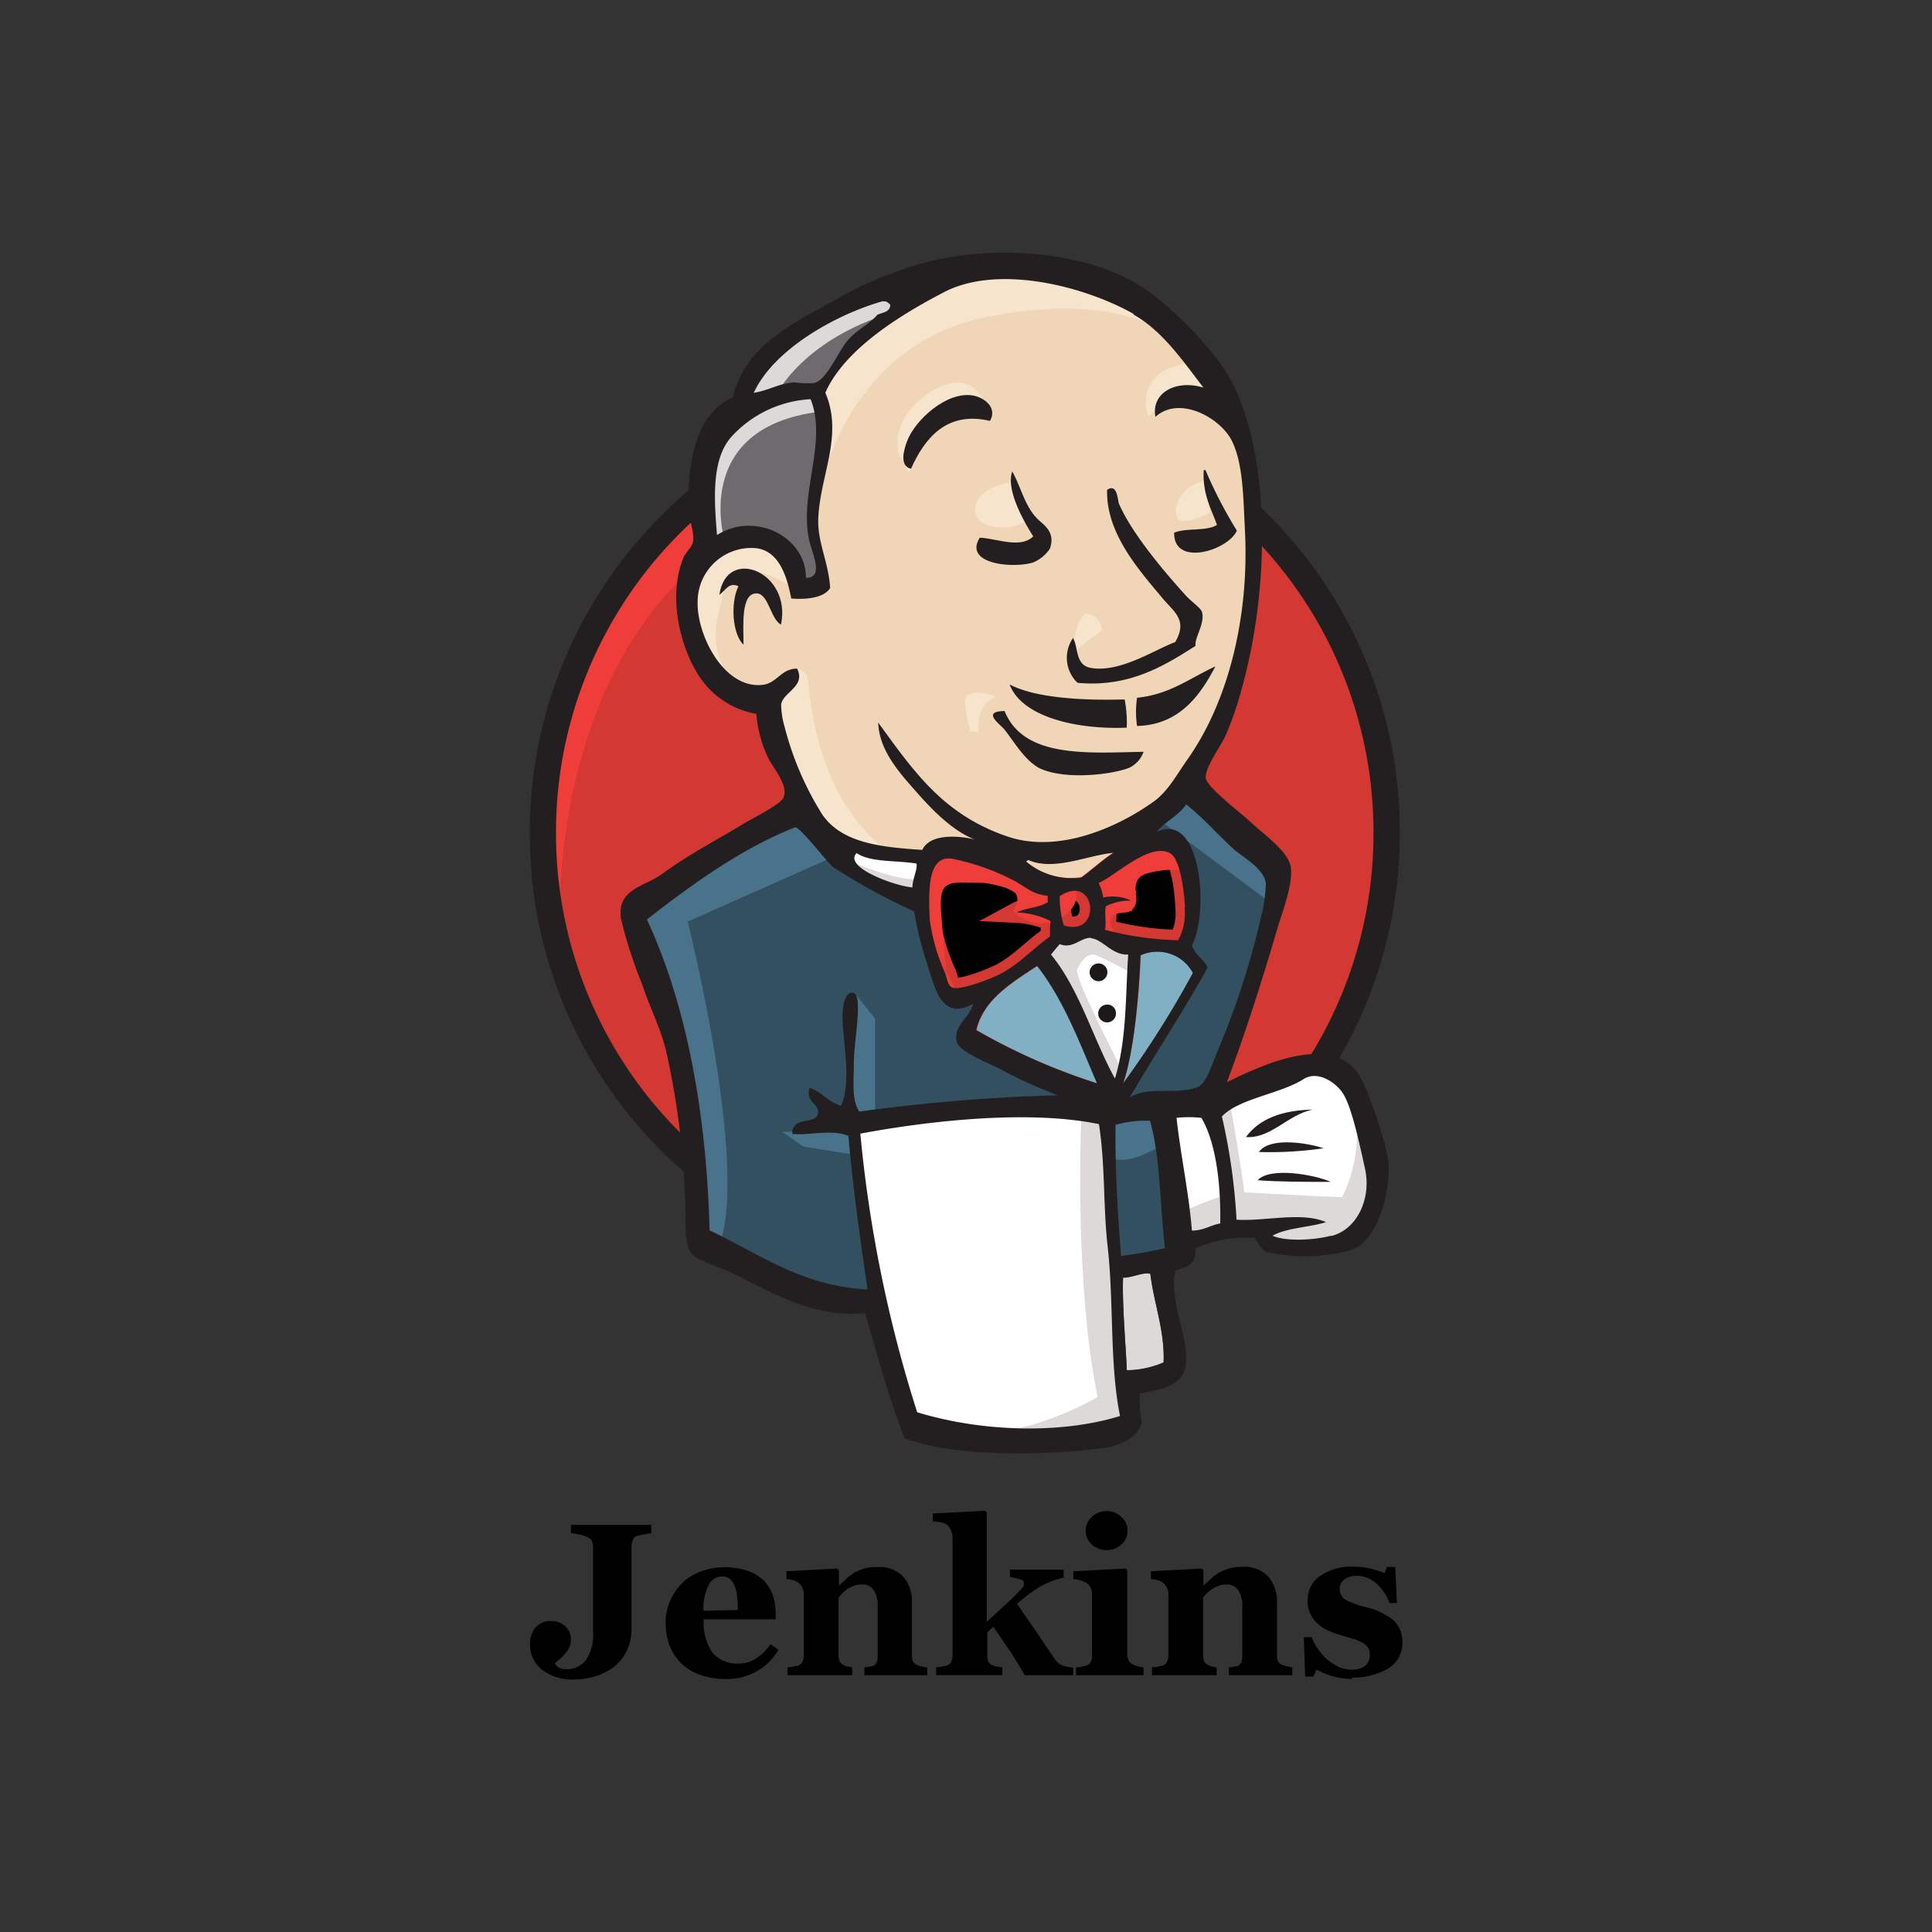 <svg xmlns="http://www.w3.org/2000/svg" viewBox="0 0 184.93 184.93"><rect x="0" y="0" width="184.93" height="184.93" fill="#333333" stroke="none"/><defs><style>.cls-1{fill:none;}.cls-2{fill:#d33833;}.cls-3{fill:#ef3d3a;}.cls-4{fill:#231f20;}.cls-5{fill:#f0d6b7;}.cls-6{fill:#335061;}.cls-7{fill:#6d6b6d;}.cls-8{fill:#dcd9d8;}.cls-9{fill:#f7e4cd;}.cls-10{fill:#49728b;}.cls-11{fill:#fff;}.cls-12{stroke:#d33833;stroke-width:2px;}.cls-13{fill:#81b0c4;}.cls-14{fill:#1d1919;}</style></defs><g id="Layer_2" data-name="Layer 2"><g id="Layer_1_copy" data-name="Layer 1 copy"><rect class="cls-1" width="184.93" height="184.93" rx="43.28"/><path class="cls-2" d="M132.75,79.57c0,22.77-18.08,41.24-40.4,41.24S52,102.34,52,79.57,70,38.34,92.35,38.34s40.4,18.47,40.4,41.23"/><path class="cls-3" d="M53.61,89.78s-2.93-43,36.79-44.22l-2.77-4.62L66.09,48.16l-6.16,7.05L54.56,65.49l-3.07,12,.92,8"/><path class="cls-4" d="M64.69,51.44A40.41,40.41,0,0,0,53.22,79.73h0A40.43,40.43,0,0,0,64.69,108h0a38.51,38.51,0,0,0,27.66,11.7h0A38.51,38.51,0,0,0,120,108h0a40.43,40.43,0,0,0,11.47-28.3h0A40.41,40.41,0,0,0,120,51.44h0A38.64,38.64,0,0,0,92.35,39.73h0A38.59,38.59,0,0,0,64.69,51.44ZM62.9,109.75a42.78,42.78,0,0,1-12.19-30h0a42.88,42.88,0,0,1,12.19-30h0A41.13,41.13,0,0,1,92.35,37.23h0a41.17,41.17,0,0,1,29.46,12.46h0a42.79,42.79,0,0,1,12.18,30h0a42.81,42.81,0,0,1-12.18,30h0A41,41,0,0,1,92.35,122.2h0A41,41,0,0,1,62.9,109.75Z"/><path class="cls-5" d="M109.36,79.8l-6.16.91-8.31.94-5.37.13-5.25-.16-4-1.24-3.55-3.83-2.77-7.84L73.32,67l-3.68-1.24-2.15-3.54L66,57.16l1.69-4.45,4-1.4,3.23,1.53,1.53,3.38,1.86-.29.61-.78-.61-3.55-.17-4.45L79,41l0-3.51L81.79,33l4.92-3.54,8.61-3.68,9.54,1.4,8.31,6L117,39.31l2.47,4.46.62,11-1.86,9.53-3.38,8.46-3.2,4.52"/><path class="cls-6" d="M104.15,106.37l-22,.91V111L84,123.86l-.91,1.08L67.72,119.7l-1.08-1.85-1.53-17.37L61.5,90.08l-.79-2.48L73,79.15l3.84-1.53,3.39,4.16,2.94,2.6,3.38,1.08,1.54.45,1.85,8,1.4,1.69,3.56-1.23-2.48,4.78,13.36,6.31-1.66.91"/><path class="cls-7" d="M67.65,52.77l4-1.39,3.23,1.52,1.53,3.39,1.86-.3.45-1.85-.91-3.54.91-8.46L78,37.52l2.77-3.22,6-4.74L85,27.25l-8.47,4.16L73,34.17l-2,4.3L68,42.63,67,47.54l.62,5.23"/><path class="cls-8" d="M74,38.34s2.32-5.7,11.54-8.46.45-2,.45-2L76,31.73l-3.84,3.84-1.7,3.06L74,38.34"/><path class="cls-8" d="M69.35,51.7s-3.23-10.76,9.09-12.29L78,37.56l-8.47,2-2.48,8,.62,5.23,1.7-1.07"/><path class="cls-9" d="M74.27,66l2-2a1.28,1.28,0,0,1,1.07,1.17c.17,1.07.62,10.76,7.24,16,.62.49-4.92-.78-4.92-.78l-4.92-7.67"/><path class="cls-9" d="M102.58,63.05s.36-4.65,1.63-4.29a1.73,1.73,0,0,1,1.27,1.62s-3.06,2-2.9,2.67"/><path class="cls-9" d="M115.35,46s-2.54.52-2.77,2.76,2.77.46,3.23.3"/><path class="cls-9" d="M96.75,46.17s-3.39.46-3.39,2.6,3.85,2,4.92,1.08"/><path class="cls-9" d="M75.83,56.16S70,52.61,69.38,56s-2,5.83.91,9.37l-2-.62L66.45,60l-.62-4.61,3.55-3.68,4,.29,2.31,1.86.13,2.31"/><path class="cls-9" d="M78.6,46.47s2.61-13.53,15.84-16.13c10.88-2.15,16.61.45,18.76,2.92,0,0-9.71-11.51-18.93-8s-16,10-15.83,14.12c.26,7.09.16,7.09.16,7.09"/><path class="cls-9" d="M114.28,34.79s-4.46-.16-4.63,3.84a3.11,3.11,0,0,0,.3,1.23s3.55-4,5.7-1.85"/><path class="cls-9" d="M94.76,40.29s-.78-6.12-6-2.57c-3.39,2.31-3.07,5.53-2.48,6.14s.46,1.86.91,1,.33-3.61,2-4.39,4.47-1.62,5.54-.19"/><path class="cls-10" d="M80.3,81.78,65.83,88.22s6,23.81,2.93,31.19l-2.15-.78-.16-9.08-4-17.17-1.69-4.74L75.83,77.49l4.47,4.29"/><path class="cls-10" d="M81.76,95l2,2.51v9.2H81.37s-.29-6.44-.29-7.22.29-3.54.29-3.54"/><path class="cls-10" d="M81.83,108.06l-6.94.29,2,1.4,4.92.78"/><path class="cls-6" d="M105.51,106.53l5.71-.16,1.4,14.11-5.84.78-1.27-14.73"/><path class="cls-6" d="M107.05,106.53l8.6-.46s3.55-8.91,3.55-9.36,3.06-12.91,3.06-12.91l-6.94-7.22-1.4-1.24L110.24,79V93.29l-3.19,13.24"/><path class="cls-10" d="M110.89,105.46l-5.38,1.07.79,4.29c2,.91,5.37-1.53,5.37-1.53"/><path class="cls-10" d="M111.05,78.56l10.79,8,.29-3.67L114,75.38l-2.94,3.18"/><path class="cls-11" d="M87.17,136.77,84,123.86l-1.6-9.52-.26-7.06,14.43-.78h9l-.81,16.13,1.4,12.45-.16,2.31-11.7.91-7.07-1.53"/><path class="cls-8" d="M103.53,106.37s-.79,16,1.53,27.35a29.33,29.33,0,0,1-11.37,3.67l12.93-.45,1.53-.91-1.85-25.17-.49-5.4"/><path class="cls-11" d="M112.85,119.28l6-1.69,11.37-.62,1.7-5.24-3.07-9.07-3.55-.45-4.92,1.52L115.68,106l-2.51-.45-2,.78"/><path class="cls-8" d="M112.75,116.19s4-1.85,4.62-1.69L115.68,106l2-.78s1.4,8,1.4,8.91c0,0,8.6.46,9.38.46a13.94,13.94,0,0,0,1.4-7.22l1.7,4.91.16,2.76-2.48,3.68-2.77.62-4.62-.17-1.53-2-5.38.78-1.69.62"/><path class="cls-11" d="M106.69,105.29l-3.39-8.58-3.55-5.07s.78-2.15,1.85-2.15h3.56l3.38,1.24-.29,5.69-1.56,8.87"/><path class="cls-8" d="M107.37,102.37s-4.3-8.29-4.3-9.53c0,0,.78-1.85,1.86-1.4s3.39,1.69,3.39,1.69V90.21l-5.25-1.08-3.55.46,6,14.18,1.24.16"/><path class="cls-11" d="M88.54,82.11l-4.27-.46-4-1.23v1.39l2,2.15,6.16,2.77"/><path class="cls-8" d="M81.66,82.56s4.76,2,6.32,1.53L88.15,86,83.85,85l-2.61-1.85.42-.62"/><path class="cls-2" d="M112.85,90a28,28,0,0,1-7-1,15.65,15.65,0,0,1,.1-2.27,5.43,5.43,0,0,1,2.41-.52,4.17,4.17,0,0,0-2.68-.29,4.35,4.35,0,0,0-.45-1.4c1.46-.52,4.92-3.94,6.87-2.83,1,.55,1.34,3.61,1.4,5.14a5.39,5.39,0,0,1-.61,3.15"/><path class="cls-12" d="M112.85,90a28,28,0,0,1-7-1,15.65,15.65,0,0,1,.1-2.27,5.43,5.43,0,0,1,2.41-.52,4.17,4.17,0,0,0-2.68-.29,4.35,4.35,0,0,0-.45-1.4c1.46-.52,4.92-3.94,6.87-2.83,1,.55,1.34,3.61,1.4,5.14a5.39,5.39,0,0,1-.61,3.15Z"/><path class="cls-2" d="M100.37,85.75a2.93,2.93,0,0,1,0,.59c-.81.52-2.11.52-3,1a8.67,8.67,0,0,1,3.26.81c0,.49,0,1-.06,1.5-1.5,1-2.87,2.54-4.63,3.51-.85.46-3.75,1.63-4.63,1.4-.49-.13-.55-.75-.75-1.33A19.16,19.16,0,0,1,89,88.06c-.1-2.38-.36-6.38,2.21-5.89a22.59,22.59,0,0,1,6.09,2.21c1,.59,1.57,1.24,3.07,1.37"/><path class="cls-12" d="M100.37,85.75a2.93,2.93,0,0,1,0,.59c-.81.52-2.11.52-3,1a8.67,8.67,0,0,1,3.26.81c0,.49,0,1-.06,1.5-1.5,1-2.87,2.54-4.63,3.51-.85.46-3.75,1.63-4.63,1.4-.49-.13-.55-.75-.75-1.33A19.16,19.16,0,0,1,89,88.06c-.1-2.38-.36-6.38,2.21-5.89a22.59,22.59,0,0,1,6.09,2.21c1,.59,1.57,1.24,3.07,1.37Z"/><path class="cls-2" d="M101.83,88.58a8.77,8.77,0,0,1-.39-2.8c3.49-2.31,4.11,4,.39,2.8"/><path class="cls-12" d="M101.83,88.58a8.77,8.77,0,0,1-.39-2.8c3.49-2.31,4.11,4,.39,2.8Z"/><path class="cls-3" d="M106.85,89.62s-1.08-1.53-.29-2,1.53,0,2-.78,0-1.24.17-2.15.91-1.07,1.69-1.24,2.93-.45,3.23.3L112.71,81l-1.85-.62L105,83.77l-.3,1.69v3.38"/><path class="cls-3" d="M90.69,94.69c-.2-2.4-.39-4.78-.59-7.18-.32-3.58.85-3,4-3,.49,0,2.93.55,3.09.91.85,1.72-1.4,1.33,1,2.63,2,1.07,5.54-.65,4.73-3.09-.46-.55-2.35-.16-3-.52l-3.61-1.85c-1.53-.78-5-1.95-6.68-.85-4.14,2.8.26,9.82,1.73,12.75"/><path class="cls-4" d="M94.76,40.29c-4.2-1-6.29,1.75-7.56,4.58-1.14-.26-.68-1.82-.39-2.6.75-2.05,3.78-4.81,6.26-4.42,1,.13,2.47,1.1,1.69,2.44"/><path class="cls-4" d="M115.19,45h.2a43.15,43.15,0,0,0,3,5.79c-.81,1.89-6.06,3.52-6,.2,1.14-.49,3.09-.1,4.1-.75-.58-1.59-1.4-3-1.27-5.24"/><path class="cls-4" d="M96.88,45.1c.91,1.66,1.21,3.38,2.48,4.62.58.55,1.69,1.23,1.14,2.79a3.59,3.59,0,0,1-1.63,1.34c-2,.58-6.65.13-5.09-2.38,1.67.07,3.88,1.08,5.12-.13-.94-1.49-2.64-4.48-2-6.24"/><path class="cls-4" d="M114.44,61.82c-3,1.91-6.35,4-11.3,3.54a3.32,3.32,0,0,1-.43-4.29c.52.91.2,2.6,1.7,2.86,2.8.49,6.06-1.72,8.08-2.47,1.23-2.12-.1-2.86-1.24-4.23-2.31-2.76-5.38-6.21-5.28-10.34,1-.68,1,1,1.14,1.33,1.21,2.8,4.24,6.41,6.42,8.81.55.59,1.43,1.18,1.53,1.57.29,1.1-.75,2.47-.62,3.22"/><path class="cls-4" d="M74.76,59.8c-1-.55-1.18-2.9-2.28-3-1.6-.1-1.31,3.06-1.31,4.91-1.07-1-1.27-4-.49-5.59-.91-.46-1.3.48-1.82.81.68-4.72,6.94-2.18,5.9,2.83"/><path class="cls-4" d="M116.33,63.8c-1.4,2.67-3.39,5.59-7.49,5.69a9,9,0,0,1,0-2.7c3.16-.32,5.11-1.92,7.49-3"/><path class="cls-4" d="M96.65,65.52c2.61,1.37,7.43,1.53,11,1.43a11.59,11.59,0,0,1,.2,2.7c-4.59.2-10-.94-11.21-4.13"/><path class="cls-4" d="M96.16,68.06c1.83,4.55,8,4,13.3,3.9a2.65,2.65,0,0,1-1.37,1.53c-1.7.68-6.32,1.2-8.67,0C98,72.68,97,70.89,96.16,69.85c-.36-.49-2.31-1.76,0-1.79"/><path class="cls-13" d="M114.21,93.13a90.18,90.18,0,0,1-6.68,10.57c1-3.09,1.5-8.29,1.67-12.26a3.86,3.86,0,0,1,5,1.69"/><path class="cls-4" d="M125.65,106.21c-2.38.48-4,2.79-6.39,2.63,1.31-1.79,3.52-2.57,6.39-2.63"/><path class="cls-4" d="M126.69,109.91a35.67,35.67,0,0,1-6.19.36c1-1.43,4.53-.91,6.19-.36"/><path class="cls-4" d="M127.38,113.13c-2.19,0-4.89,0-7-.16,1.24-1.33,5.58-.49,7,.16"/><path class="cls-8" d="M110.11,121.91c.32,2.73,1.4,5.5,1.27,8.49a9.25,9.25,0,0,1-3.52.75c-.1-2.54-.46-6.44-.36-8.88.78.07,2-.55,2.61-.36"/><path class="cls-5" d="M106.59,81.59c-1.11.71-2,1.59-3.1,2.37a6.71,6.71,0,0,1-5.31-1.49c0-.1.2-.07.2-.2,2.51,1.11,5.7-.46,8.21-.68"/><path class="cls-13" d="M93.49,98.6c.69-3,3.39-4.52,5.83-6.15,2.51,3.19,4,7.28,5.74,11.25a57.88,57.88,0,0,1-11.57-5.1"/><path class="cls-4" d="M107.5,122.3c-.1,2.44.23,6.31.36,8.88a9.25,9.25,0,0,0,3.52-.75c.13-3-.95-5.75-1.27-8.49-.65-.22-1.83.4-2.61.36ZM82.35,108.51a126.56,126.56,0,0,0,5.44,26.67c6.29,1.92,13.85,2.08,19.42.36-1-4.88-.59-10.83-1.17-16.07-.46-3.93-.23-7.87-.85-11.87-6.75-1.39-16.26-.32-22.84.91Zm24.43-.84c-.06,4.19.2,8.36.53,12.55a40.24,40.24,0,0,0,4.2-.75c-.49-4-.42-8.61-1.43-12.19a10.39,10.39,0,0,0-3.3.39ZM115,107a11.13,11.13,0,0,0-2.38,0c.36,3.41,1.18,7.18,1.47,10.79,1.14,0,1.76-.52,2.71-.68.06-3.16-.27-7.51-1.8-10.11Zm12.42,11.31c2.41-.58,3.91-3.51,3.22-6.53-.45-2-1.24-5.86-2.12-7.16-.61-.94-2.34-2.21-3.74-1.33-2.25,1.43-6.19,1.85-7.82,3.58a57.57,57.57,0,0,1,1.4,9.88c2.8.16,6.22-.78,8.57.23-1.63.52-3.72.52-5.12,1.3,1.18.55,3.85.46,5.61,0ZM105,103.7c-1.7-4-3.23-8.06-5.74-11.25-2.44,1.63-5.11,3.19-5.83,6.15A59.43,59.43,0,0,0,105,103.7Zm4.17-12.26c-.17,4-.62,9.17-1.67,12.26a92.75,92.75,0,0,0,6.68-10.57,3.86,3.86,0,0,0-5-1.69Zm-4.73-1.66c-.94-.1-1.76,1.11-3,.59-.29.32-.55.65-.84,1,2.73,3.32,4,8,6.12,11.87,1.14-3.74,1-7.8,1.27-11.87-1.56.07-2.44-1.46-3.55-1.56Zm-3-4a8.77,8.77,0,0,0,.39,2.8c3.72,1.17,3.1-5.11-.39-2.8ZM97.3,84.42a22.26,22.26,0,0,0-6.09-2.21c-2.57-.49-2.31,3.51-2.21,5.88a19.5,19.5,0,0,0,1.49,5.14c.2.58.26,1.2.75,1.33.88.2,3.82-.94,4.63-1.4,1.76-.94,3.13-2.47,4.63-3.51,0-.49,0-1,.06-1.49a7.85,7.85,0,0,0-3.26-.82c.88-.45,2.22-.45,3-1a2.93,2.93,0,0,1,0-.59c-1.5-.16-2.06-.81-3.07-1.36ZM82,81.65c-1.34,1.37,3.75,3.19,5.34,3.29,0-.85.49-1.66.39-2.28-1.92-.32-4.43-.1-5.73-1Zm16.42.62c0,.13-.16.1-.19.2A6.76,6.76,0,0,0,103.53,84c1-.75,2-1.66,3.09-2.37-2.54.22-5.73,1.79-8.21.68Zm15,4.55c-.06-1.49-.45-4.58-1.4-5.14-2-1.13-5.41,2.31-6.87,2.83a4.52,4.52,0,0,1,.45,1.4,4.15,4.15,0,0,1,2.68.3,5.17,5.17,0,0,0-2.41.52c-.2.61.06,1.43-.1,2.27a30,30,0,0,0,7,1,5.3,5.3,0,0,0,.61-3.16ZM79.74,83c-.42-.29-3.26-4-3.65-3.8-5.11,2-9.9,5.49-14.17,8.81,4.07,8.75,5.73,19.45,6,29.76,4.66,2.18,8.76,5.33,15.12,5.66-.75-5.18-1.41-9.83-1.83-14.7-1.6-.69-3.88,0-5.38-.2,0-1.79,2.29-.78,2.48-2,.13-.91-1.27-1-.81-2.41,1.17.42,1.79,1.37,3,1.72,1.14-2.47,0-6.86.16-8.94,0-.39.19-2.14,1.07-1.85s0,4.71,0,6.66-.23,3.55.52,4.69a172.87,172.87,0,0,1,19-1.56,43.86,43.86,0,0,1-5.08-2.28c-1-.59-4.27-1.79-4.56-2.76-.49-1.56,1.24-2.38,1.53-3.71-3.09,1.69-3.68-1.63-4.43-3.94a33.32,33.32,0,0,1-1.21-4.91A60.82,60.82,0,0,1,79.74,83Zm31-3.38c4.27-2,5,7.71,3.36,10.86.26.95,1.14,1.3,1.49,2.15-2.37,4.26-5,8.23-7.46,12.42,1.8-1.14,4.4-.19,6.52-1,.78-.29,1.34-2.08,1.92-3.51a75,75,0,0,0,4.08-12.55,15,15,0,0,0,.52-3.45c-.2-1.37-2-2.37-3-3.19-1.73-1.56-2.8-2.89-4.63-4.36-.68,1.08-2.24,1.79-2.83,2.67ZM70,41.82c-2,2.24-1.6,6.4-1.37,9.39,3.68-2.31,8.54.2,8.51,4.1,1.75,0,.65-2.18.32-3.58-1-4.52,1.76-9.39.13-13.52A11.05,11.05,0,0,0,70,41.82Zm14.53-13c-4.59,1.3-10.49,4.65-12.38,8.78,1.47-.23,2.48-.94,3.91-1a8.41,8.41,0,0,0,1.89.06c1.24-.32,2.31-3.12,3.26-4.16s2-1.46,2.77-2.37c.49-.23,1.2-.23,1.24-.95-.2-.22-.43-.39-.69-.32Zm24,1.24c-4.79-2.7-12.87-4.72-18-2.18C86.42,30,80.88,33.33,79,37.59c1.76,4.13-.52,7.9-.68,12.1-.07,2.24,1,4.16,1.14,6.6-.62,1-2.45,1.1-3.72,1-.42-2.15-1.17-4.56-3.38-4.82a5.14,5.14,0,0,0-5.58,5c-.16,3.18,2.45,8.45,6.16,8.09,1.44-.13,1.79-1.56,3.36-1.56.85,1.7-1.31,2.22-1.53,3.42a8,8,0,0,0,.32,2.11A29.57,29.57,0,0,0,78.73,78c1.89,2.7,5.57,3.09,9.55,3.35.72-1.53,3.32-1.4,5-1-2.06-.81-4-2.76-5.51-4.49-1.79-2-3.62-4.09-3.71-6.7C87.5,73.88,90.3,78,96.49,80.09c4.69,1.56,10.16-.71,13.78-3.25,1.5-1,2.38-2.73,3.45-4.23,4-5.72,5.84-13.85,5.45-21.75-.17-3.26-.17-6.51-1.27-8.69s-5-4.35-7.3-2.27c-.43-2.25,1.89-3.61,4.59-2.8-1.92-2.5-3.94-5.46-6.71-7Zm8.93,73.52c3.74-1.85,10.72-5,13,0a38.56,38.56,0,0,1,2.31,6.87c.62,2.66-.68,8.32-3.45,9.2a16.53,16.53,0,0,1-8.21.16,4.62,4.62,0,0,1-1-1.3,11.27,11.27,0,0,0-5.7,1c.16,1.56-.88,1.78-1.89,2.11-.72,2.89,1.46,6.67.94,9.27-.36,1.88-2.67,2.18-4.36,2.5a12.5,12.5,0,0,0,.19,2.8c-.39,1.43-2.12,2.24-3.78,2.44-5.44.65-13.68.94-18.9-.95-1.46-3.57-2.6-7.9-3.81-12-5.08.55-9.22-2.18-13.1-4-1.33-.62-3.19-1-3.71-2s-.29-3-.42-4.88a75.29,75.29,0,0,0-1.83-14.28c-.55-2.21-1.56-4.13-2.25-6.24a43.26,43.26,0,0,1-2.05-6.34c-.42-2.9,2.31-3.06,4-4.33,2.7-1.95,4.82-3,7.76-4.78.87-.52,3.48-1.82,3.77-2.44.59-1.2-1-2.89-1.43-3.83a11.73,11.73,0,0,1-1.14-4.23A8.2,8.2,0,0,1,67,64.84c-1.86-2.73-3.16-7.77-1.53-11.58.13-.29.75-.91.85-1.36.19-.91-.36-2.12-.4-3.09-.16-5,.85-9.27,4.21-10.77,1.37-5.43,6.25-7.22,10.85-9.92a34.8,34.8,0,0,1,5.57-2.37c7-2.57,17.79-2.08,23.62,2.31,2.48,1.85,6.42,5.79,7.82,8.65,3.75,7.51,3.45,20.1.85,29.27a30.29,30.29,0,0,1-1.57,4.52c-.48,1-2,3.09-1.85,4s3.52,3.45,4.23,4.13c1.27,1.23,3.72,2.86,3.91,4.42s-.71,3.94-1.2,5.53c-1.57,5.33-3.13,10.24-4.92,15Z"/><path class="cls-9" d="M92.48,66.66c.2-.26,1.3-.68,2.87.07,0,0-1.86.29-1.7,3.38L92.87,70s-.78-2.77-.39-3.29"/><path class="cls-14" d="M106,93.07a.85.85,0,1,1-.85-.85.84.84,0,0,1,.85.85"/><path class="cls-14" d="M106.82,97a.85.85,0,1,1-.85-.84.82.82,0,0,1,.85.84"/><path d="M62.44,146.76c-.26,0-.49.06-.68.1a5.83,5.83,0,0,0-.66.13.62.62,0,0,0-.52.39,2,2,0,0,0-.13.65V156a4.74,4.74,0,0,1-.45,2,4.52,4.52,0,0,1-1.21,1.53,5.77,5.77,0,0,1-1.76.91,7.26,7.26,0,0,1-2.05.32,4.75,4.75,0,0,1-3.06-.91,3,3,0,0,1-1.18-2.5,2.35,2.35,0,0,1,.52-1.56,1.8,1.8,0,0,1,1.47-.62,1.86,1.86,0,0,1,1.4.52,1.71,1.71,0,0,1,.52,1.27,1.92,1.92,0,0,1-.45,1.2,5.93,5.93,0,0,1-1.05,1v.13a.89.89,0,0,0,.4.36,1.49,1.49,0,0,0,.61.13,2.34,2.34,0,0,0,1.93-.88,4.31,4.31,0,0,0,.68-2.64v-8.13a1.63,1.63,0,0,0-.1-.61c-.06-.17-.26-.3-.55-.43a3.75,3.75,0,0,0-.75-.22c-.29-.07-.52-.1-.72-.13v-.79h7.69v.82Z"/><path d="M74.5,157.94a7.28,7.28,0,0,1-.85,1.11,5.18,5.18,0,0,1-1.14.88,6.18,6.18,0,0,1-1.37.58,6,6,0,0,1-1.6.2,7.09,7.09,0,0,1-2.6-.42,5.1,5.1,0,0,1-1.8-1.14,5,5,0,0,1-1.07-1.69,6.37,6.37,0,0,1-.36-2.12,5.14,5.14,0,0,1,.39-2,5.67,5.67,0,0,1,1.08-1.69,4.76,4.76,0,0,1,1.76-1.17,6,6,0,0,1,2.34-.46,6.79,6.79,0,0,1,2.35.36,4.09,4.09,0,0,1,1.5.94,3.65,3.65,0,0,1,.84,1.37,5.3,5.3,0,0,1,.27,1.66V155H67.36a5.07,5.07,0,0,0,.81,3.15,3,3,0,0,0,2.55,1.08,2.9,2.9,0,0,0,1.72-.53,4.61,4.61,0,0,0,1.31-1.33l.75.55Zm-3.88-3.87c0-.39,0-.81-.07-1.23a2.88,2.88,0,0,0-.22-1,1.56,1.56,0,0,0-.49-.72,1.17,1.17,0,0,0-.75-.22,1.38,1.38,0,0,0-1.24.78,5.13,5.13,0,0,0-.52,2.5l3.29-.07Z"/><path d="M88.86,160.35H82.74v-.75a4.31,4.31,0,0,0,.88-.16.65.65,0,0,0,.29-.32,1.45,1.45,0,0,0,.1-.62v-4.75a2.64,2.64,0,0,0-.39-1.56,1.28,1.28,0,0,0-1.14-.52,1.88,1.88,0,0,0-.75.13,2.08,2.08,0,0,0-.69.36,2.19,2.19,0,0,0-.48.42,1.7,1.7,0,0,0-.3.39v5.43a1.73,1.73,0,0,0,.1.59.71.71,0,0,0,.33.35,1,1,0,0,0,.39.17l.49.09v.75H75.38v-.75a3.61,3.61,0,0,0,.52-.06l.45-.1a.71.71,0,0,0,.46-.36,1.69,1.69,0,0,0,.13-.62v-5.91a1.54,1.54,0,0,0-.16-.62,1.45,1.45,0,0,0-.43-.49,1.56,1.56,0,0,0-.45-.19,1.79,1.79,0,0,0-.62-.1v-.75l4.85-.26.17.16v1.47h0c.19-.17.42-.36.68-.62s.52-.42.75-.59a4.8,4.8,0,0,1,1-.42A4.22,4.22,0,0,1,84,150a3.15,3.15,0,0,1,2.48.94,3.64,3.64,0,0,1,.81,2.5v5a1.46,1.46,0,0,0,.1.59.78.78,0,0,0,.42.35,1.87,1.87,0,0,0,.4.13,4.63,4.63,0,0,0,.55.1v.78Z"/><path d="M102.88,160.35H98.09c-.59-1-1.14-1.92-1.63-2.63s-.95-1.4-1.37-2l-.59.52v2.21a1.39,1.39,0,0,0,.1.59.67.67,0,0,0,.42.36,1.67,1.67,0,0,0,.43.13,2.63,2.63,0,0,0,.49.06v.75H89.61v-.75a3.58,3.58,0,0,0,.53-.06l.45-.1a.71.71,0,0,0,.46-.36,1.69,1.69,0,0,0,.13-.62V147.15a1.92,1.92,0,0,0-.16-.69,1.24,1.24,0,0,0-.43-.55,1.78,1.78,0,0,0-.58-.19,2.76,2.76,0,0,0-.72-.1v-.75l5-.26.16.16v10.48c.49-.46,1.08-1,1.7-1.57s1.14-1.07,1.49-1.46c.23-.23.36-.39.36-.52a.69.69,0,0,0,0-.23c0-.13-.1-.22-.33-.29a7.67,7.67,0,0,0-1-.23v-.71h5.15V151a8.24,8.24,0,0,0-2.74,1.17c-.29.2-.55.39-.81.59s-.56.45-.91.75c.65,1,1.27,1.85,1.82,2.66l1.76,2.6a1.55,1.55,0,0,0,.78.66,5.33,5.33,0,0,0,1,.19v.78Z"/><path d="M109.39,160.35H103v-.75a3,3,0,0,0,.52-.06l.43-.1a.67.67,0,0,0,.45-.36,1.14,1.14,0,0,0,.13-.62v-5.91a1.21,1.21,0,0,0-.16-.62.94.94,0,0,0-.39-.42,2,2,0,0,0-.55-.23,2.84,2.84,0,0,0-.69-.13v-.75l5-.26.16.16v8.07a1.5,1.5,0,0,0,.16.62.86.86,0,0,0,.43.35,2,2,0,0,0,.45.17l.52.09v.75Zm-1.46-13.82a1.69,1.69,0,0,1-.59,1.3,2,2,0,0,1-1.4.55,2.14,2.14,0,0,1-1.44-.55,1.73,1.73,0,0,1-.58-1.3,1.79,1.79,0,0,1,.58-1.33,2.1,2.1,0,0,1,1.44-.56,2,2,0,0,1,1.4.56,1.74,1.74,0,0,1,.59,1.33Z"/><path d="M123.76,160.35h-6.13v-.75a2.64,2.64,0,0,0,.46-.06,2.36,2.36,0,0,0,.42-.1.72.72,0,0,0,.3-.32,1.63,1.63,0,0,0,.1-.62v-4.75a2.57,2.57,0,0,0-.4-1.56,1.27,1.27,0,0,0-1.14-.52,1.88,1.88,0,0,0-.75.13,3.46,3.46,0,0,0-.68.36,2.26,2.26,0,0,0-.49.42,1.41,1.41,0,0,0-.29.39v5.43a1.52,1.52,0,0,0,.1.59.65.65,0,0,0,.32.35,1.18,1.18,0,0,0,.39.17l.49.09v.75h-6.19v-.75a3.46,3.46,0,0,0,.52-.06l.46-.1a.67.67,0,0,0,.45-.36,1.49,1.49,0,0,0,.14-.62v-5.91a1.41,1.41,0,0,0-.17-.62,1.54,1.54,0,0,0-.42-.49,1.52,1.52,0,0,0-.46-.19,1.75,1.75,0,0,0-.62-.1v-.75l4.86-.26.16.16v1.47h0c.2-.17.43-.36.69-.62s.52-.42.75-.59a4.69,4.69,0,0,1,1-.42,4.28,4.28,0,0,1,1.31-.16,3.12,3.12,0,0,1,2.47.94,3.59,3.59,0,0,1,.82,2.5v5a1.31,1.31,0,0,0,.1.59.72.72,0,0,0,.42.35,2,2,0,0,0,.39.13,4.84,4.84,0,0,0,.56.1v.78Z"/><path d="M129.4,160.71a7,7,0,0,1-3.39-.91l-.29.68h-.79l-.13-3.77h.75a4.55,4.55,0,0,0,.52,1,6.36,6.36,0,0,0,.82,1,5.48,5.48,0,0,0,1.11.78,3,3,0,0,0,1.3.33,2.22,2.22,0,0,0,1.37-.36,1.37,1.37,0,0,0,.45-1.11,1.18,1.18,0,0,0-.19-.68,2,2,0,0,0-.56-.46,4.75,4.75,0,0,0-.88-.35c-.32-.1-.71-.2-1.17-.36a7.12,7.12,0,0,1-1.17-.42,3.45,3.45,0,0,1-1-.65,2.92,2.92,0,0,1-.72-.95,2.85,2.85,0,0,1-.26-1.33,2.72,2.72,0,0,1,1.21-2.31,5.21,5.21,0,0,1,3.16-.88,6.87,6.87,0,0,1,1.69.2,7.66,7.66,0,0,1,1.3.42l.23-.59h.79l.16,3.45H133a4.33,4.33,0,0,0-1.2-1.82,2.78,2.78,0,0,0-1.86-.78,2,2,0,0,0-1.24.33,1.1,1.1,0,0,0-.46.91,1.16,1.16,0,0,0,.66,1.1,7.75,7.75,0,0,0,1.82.65,6.57,6.57,0,0,1,2.67,1.27,2.78,2.78,0,0,1,.85,2,2.91,2.91,0,0,1-1.3,2.57,6.72,6.72,0,0,1-3.52.91Z"/></g></g></svg>